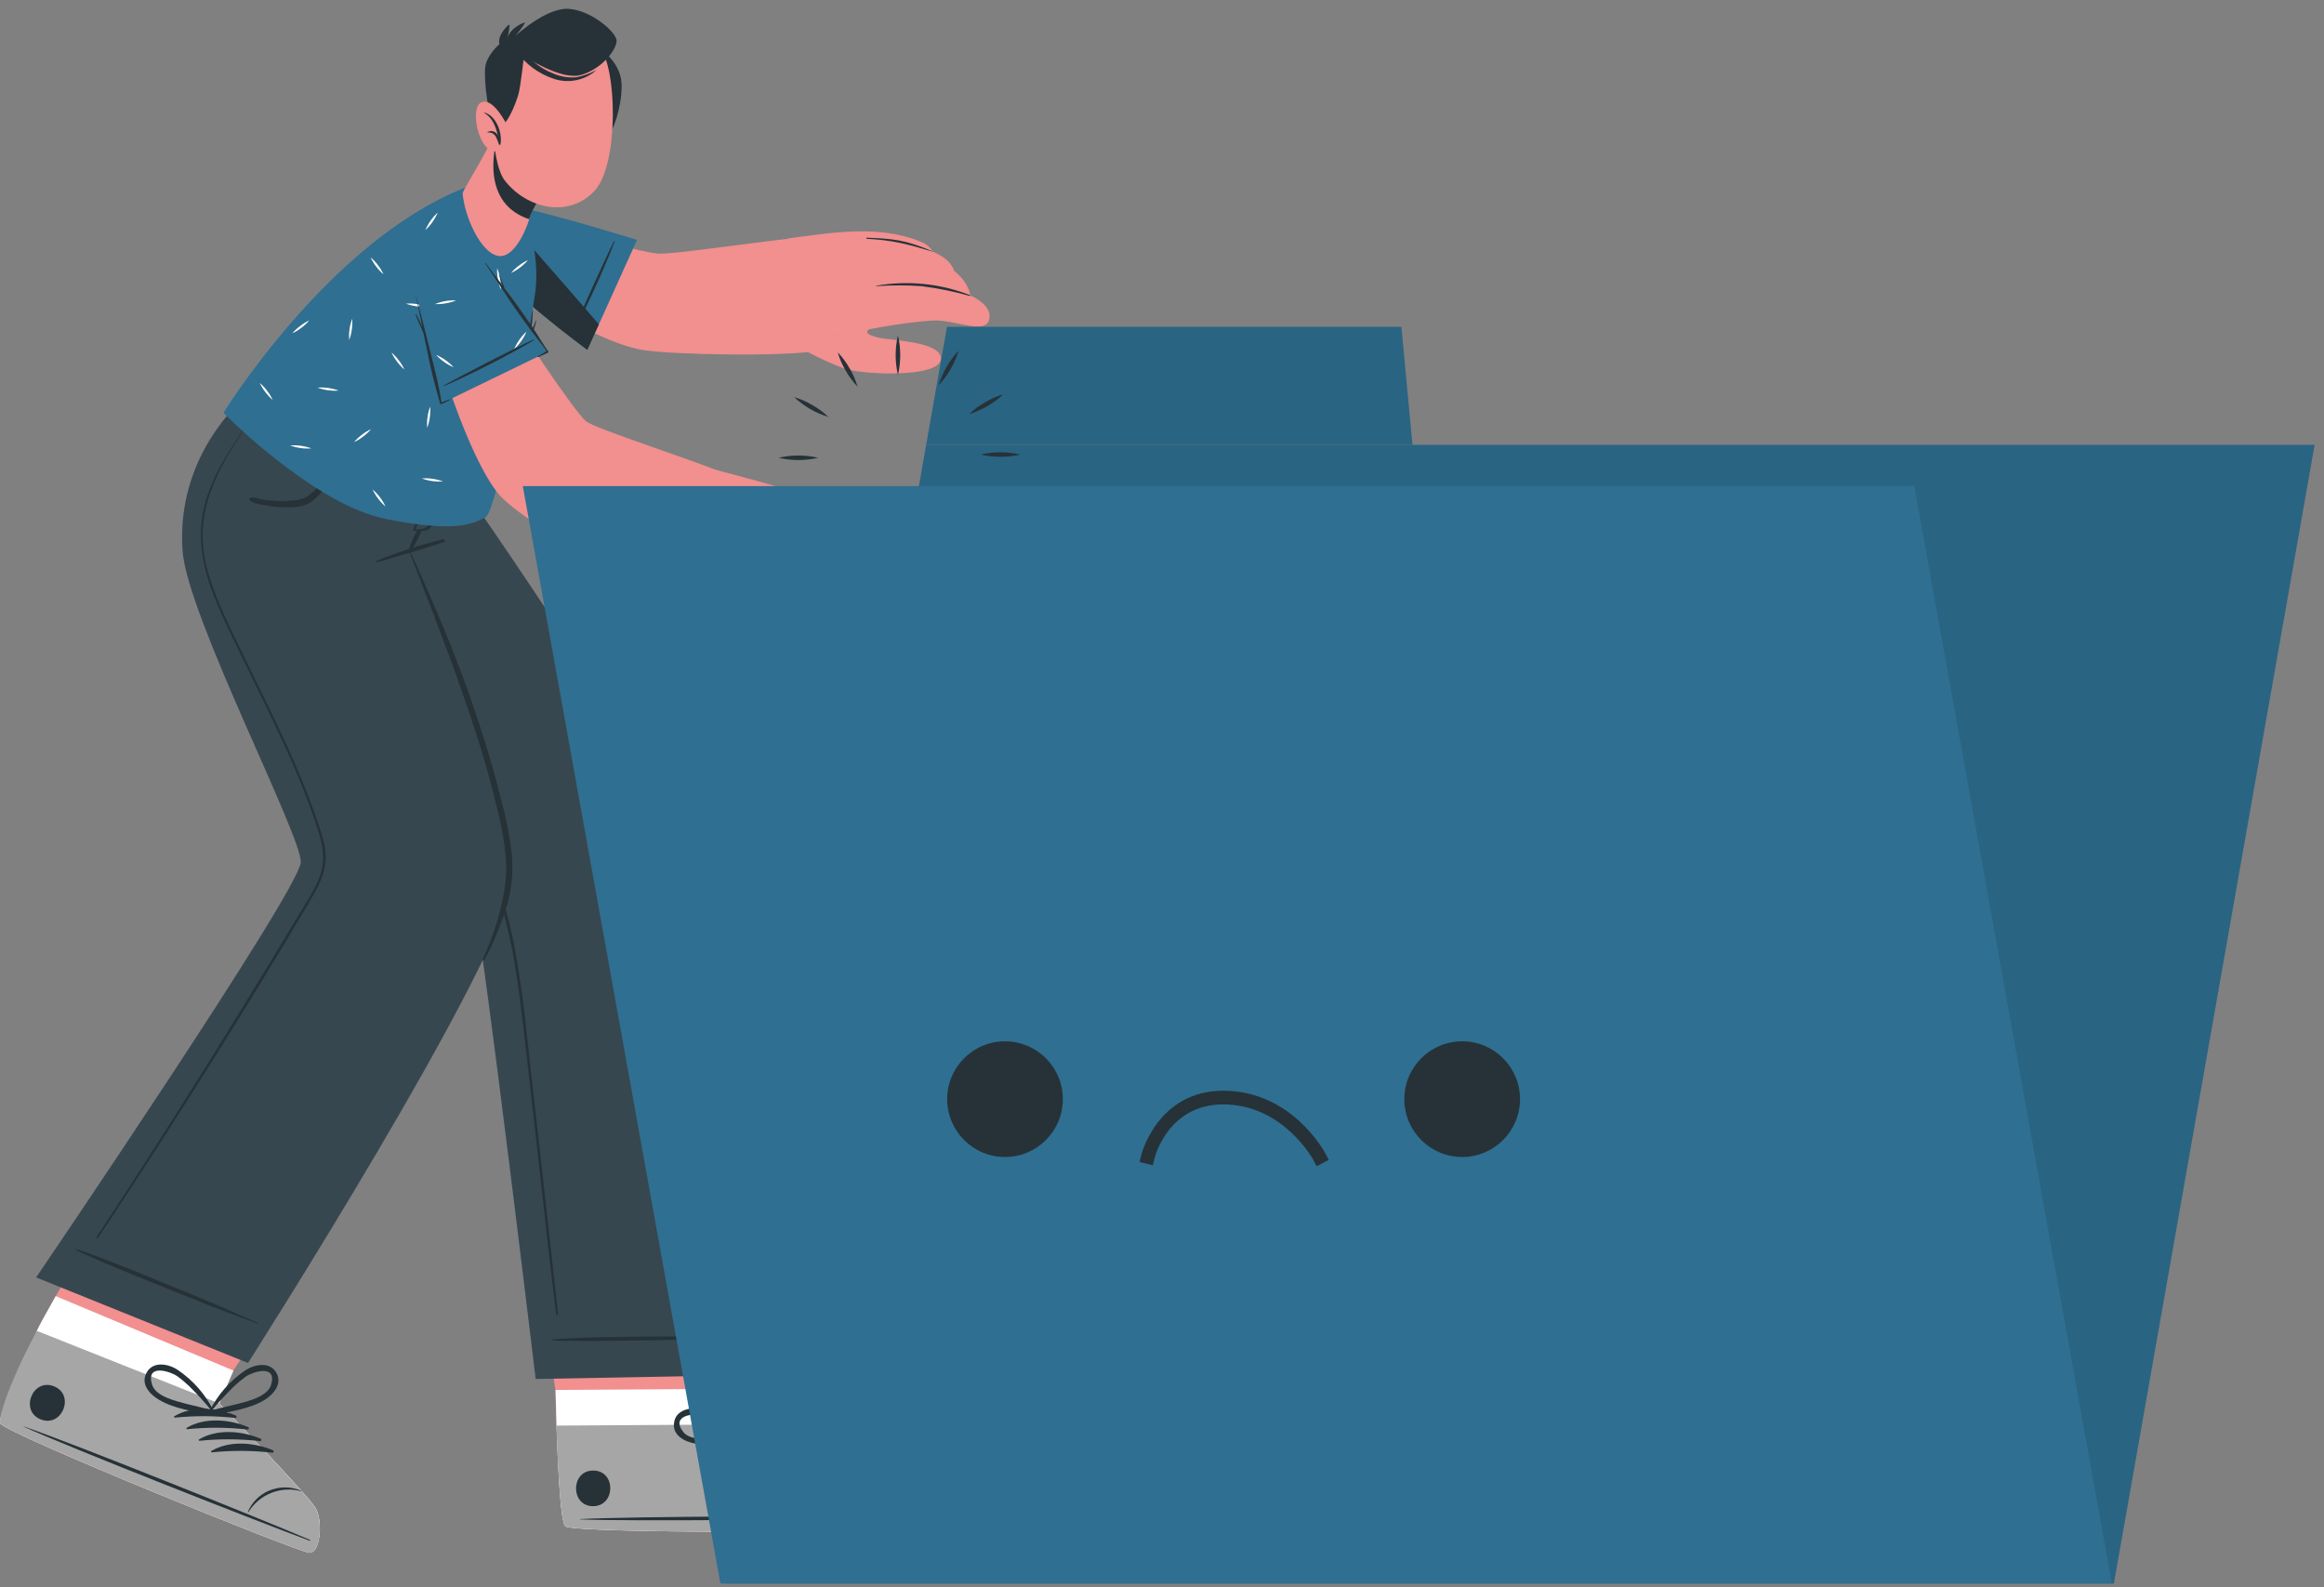 <svg width="205" height="140" viewBox="0 0 205 140" fill="none" xmlns="http://www.w3.org/2000/svg">
<rect x="0" y="0" width="205" height="140" fill="#808080" stroke="none"/>
<path d="M78.706 134.86C77.769 135.178 50.913 135.262 49.883 134.627C49.481 134.386 49.252 130.474 49.08 125.739C49.043 124.718 49.015 123.661 48.991 122.591L46.849 108.265L64.805 108.148L66.498 122.479L66.429 125.63C66.429 125.63 76.728 130.193 77.781 131.021C78.835 131.849 79.643 134.542 78.706 134.86Z" fill="#F28F8F"/>
<path d="M78.706 134.86C77.769 135.177 50.913 135.262 49.884 134.627C49.409 134.329 49.152 128.617 49.007 122.591L66.478 122.479L66.409 125.63C66.409 125.63 76.708 130.193 77.761 131.021C78.815 131.849 79.643 134.542 78.706 134.86Z" fill="white"/>
<path d="M78.706 134.86C77.769 135.177 50.913 135.261 49.883 134.626C49.481 134.385 49.252 130.474 49.08 125.738L66.393 125.63C66.393 125.63 76.692 130.192 77.745 131.021C78.798 131.849 79.642 134.542 78.706 134.86Z" fill="#A6A6A6"/>
<path d="M78.316 133.787C73.814 133.69 55.644 133.734 51.186 133.984C51.15 133.984 51.15 134.008 51.186 134.012C55.648 134.201 73.818 134.012 78.316 133.859C78.412 133.855 78.412 133.787 78.316 133.787Z" fill="#263238"/>
<path d="M76.029 130.06C75.528 130.049 75.031 130.142 74.568 130.333C74.105 130.524 73.686 130.809 73.339 131.169C72.707 131.814 72.35 132.679 72.343 133.581C72.343 133.61 72.391 133.61 72.395 133.581C72.544 132.692 72.977 131.875 73.629 131.252C74.281 130.629 75.117 130.233 76.013 130.124C76.021 130.126 76.03 130.125 76.038 130.121C76.045 130.116 76.051 130.109 76.053 130.1C76.055 130.092 76.054 130.083 76.049 130.075C76.045 130.068 76.037 130.062 76.029 130.06Z" fill="#263238"/>
<path d="M68.154 126.072C66.353 126.052 64.267 126.695 63.149 128.175C63.109 128.231 63.189 128.291 63.242 128.263C64.815 127.433 66.472 126.772 68.186 126.293C68.212 126.286 68.235 126.269 68.25 126.246C68.266 126.223 68.272 126.196 68.268 126.169C68.264 126.141 68.25 126.117 68.229 126.099C68.208 126.081 68.181 126.072 68.154 126.072Z" fill="#263238"/>
<path d="M69.553 126.607C67.748 126.607 65.662 127.234 64.548 128.709C64.504 128.77 64.584 128.83 64.641 128.802C66.212 127.968 67.868 127.307 69.581 126.828C69.607 126.821 69.63 126.804 69.645 126.782C69.66 126.759 69.666 126.732 69.663 126.705C69.659 126.678 69.646 126.654 69.626 126.636C69.606 126.617 69.58 126.607 69.553 126.607Z" fill="#263238"/>
<path d="M70.944 127.146C69.143 127.146 67.057 127.769 65.939 129.248C65.899 129.305 65.979 129.365 66.032 129.337C67.605 128.506 69.263 127.846 70.976 127.367C71.002 127.36 71.025 127.343 71.04 127.32C71.055 127.297 71.062 127.27 71.058 127.242C71.054 127.215 71.04 127.19 71.019 127.173C70.998 127.155 70.971 127.145 70.944 127.146Z" fill="#263238"/>
<path d="M72.338 127.685C70.534 127.664 68.447 128.308 67.334 129.787C67.29 129.843 67.374 129.904 67.426 129.875C68.999 129.044 70.657 128.384 72.371 127.906C72.397 127.898 72.42 127.882 72.435 127.859C72.45 127.836 72.456 127.808 72.452 127.781C72.448 127.754 72.435 127.729 72.414 127.711C72.393 127.693 72.366 127.684 72.338 127.685Z" fill="#263238"/>
<path d="M52.32 129.703C50.31 129.703 50.31 132.858 52.32 132.846C54.33 132.834 54.346 129.691 52.32 129.703Z" fill="#263238"/>
<path d="M70.087 121.257C69.175 120.501 68.025 121.257 67.466 122.033C66.536 123.404 65.982 124.995 65.859 126.648C65.859 126.684 65.887 126.7 65.915 126.7C65.922 126.734 65.937 126.766 65.959 126.793C65.981 126.819 66.009 126.841 66.041 126.854C66.073 126.868 66.108 126.874 66.142 126.872C66.177 126.869 66.211 126.859 66.24 126.84C67.519 125.952 68.998 125.156 69.967 123.898C70.518 123.166 70.968 121.96 70.087 121.257ZM67.893 125.092C67.273 125.546 66.634 125.968 66.031 126.447C66.353 125.546 66.63 124.638 67.04 123.769C67.23 123.353 67.447 122.95 67.692 122.563C68.094 121.964 69.846 120.453 70.031 122.411C70.136 123.484 68.628 124.553 67.893 125.092Z" fill="#263238"/>
<path d="M61.372 127.331C62.94 127.564 64.56 127.113 66.1 126.868C66.133 126.86 66.164 126.843 66.19 126.82C66.216 126.798 66.236 126.769 66.249 126.737C66.262 126.705 66.267 126.67 66.264 126.636C66.261 126.601 66.25 126.568 66.232 126.539C66.238 126.534 66.243 126.528 66.246 126.522C66.249 126.515 66.251 126.508 66.251 126.5C66.251 126.493 66.249 126.486 66.246 126.479C66.243 126.473 66.238 126.467 66.232 126.462C64.995 125.359 63.49 124.601 61.867 124.263C60.918 124.083 59.575 124.344 59.455 125.522C59.31 126.631 60.456 127.186 61.372 127.331ZM60.279 126.31C59.073 124.766 61.376 124.633 62.068 124.794C62.516 124.906 62.957 125.049 63.386 125.22C64.266 125.585 65.126 125.994 65.963 126.446C65.199 126.523 64.448 126.659 63.688 126.764C62.779 126.884 60.954 127.158 60.279 126.31Z" fill="#263238"/>
<path d="M20.446 42.045C20.446 42.045 41.297 77.517 41.856 80.009C42.712 83.836 47.251 121.627 47.251 121.627L68.958 121.225C68.958 121.225 65.219 87.904 61.678 76.926C59.129 69.019 40.726 42.793 40.726 42.793L20.446 42.045Z" fill="#37474F"/>
<path d="M66.984 117.912C63.869 117.888 52.826 117.763 48.678 118.149C48.645 118.149 48.65 118.205 48.678 118.209C50.105 118.414 63.865 118.097 66.98 117.996C66.987 117.999 66.994 117.999 67.001 117.999C67.007 117.998 67.014 117.995 67.02 117.991C67.025 117.988 67.03 117.982 67.034 117.976C67.037 117.97 67.039 117.964 67.039 117.957C67.04 117.95 67.038 117.943 67.035 117.937C67.033 117.93 67.028 117.925 67.023 117.92C67.018 117.916 67.011 117.913 67.005 117.911C66.998 117.91 66.991 117.91 66.984 117.912Z" fill="#263238"/>
<path d="M24.004 45.302C25.37 47.444 26.817 49.542 28.208 51.669C29.599 53.796 30.998 55.922 32.377 58.045C35.127 62.332 37.806 66.648 40.417 70.993C41.691 73.006 42.78 75.131 43.673 77.34C44.487 79.55 45.1 81.829 45.502 84.15C45.928 86.477 46.209 88.829 46.471 91.18C46.739 93.681 47.019 96.182 47.311 98.686C47.882 103.807 48.454 108.928 49.027 114.049C49.096 114.676 49.164 115.304 49.228 115.935C49.228 116.027 49.072 116.043 49.059 115.935C48.42 110.85 47.89 105.744 47.311 100.659C47.021 98.121 46.733 95.585 46.447 93.05C46.177 90.69 45.92 88.326 45.554 85.983C45.218 83.669 44.708 81.385 44.026 79.149C43.276 76.834 42.27 74.609 41.028 72.516C38.515 68.179 35.854 63.918 33.193 59.653C30.532 55.387 27.798 51.086 24.992 46.873C24.647 46.355 24.297 45.836 23.935 45.326C23.907 45.298 23.979 45.261 24.004 45.302Z" fill="#263238"/>
<path d="M27.28 136.95C26.291 136.89 0.749 126.542 0.041 125.562C0.01 125.504 -0.004 125.438 0.001 125.373C0.001 124.492 1.774 121.421 3.253 117.385C3.346 117.128 4.005 115.93 4.917 114.318C7.454 109.9 11.876 102.291 11.876 102.291L28.57 108.923L20.579 120.882L19.337 123.777C19.337 123.777 27.171 131.877 27.831 133.022C28.49 134.168 28.265 137.006 27.28 136.95Z" fill="#F28F8F"/>
<path d="M27.28 136.95C26.291 136.89 0.749 126.543 0.041 125.562C0.01 125.504 -0.004 125.439 0.001 125.373C0.001 124.493 1.774 121.421 3.253 117.386C3.346 117.128 4.005 115.93 4.917 114.318L20.595 120.883L19.353 123.777C19.353 123.777 27.188 131.877 27.847 133.023C28.506 134.168 28.265 137.007 27.28 136.95Z" fill="white"/>
<path d="M27.28 136.95C26.291 136.89 0.749 126.543 0.041 125.562C-0.232 125.188 0.91 121.703 3.257 117.385L19.337 123.781C19.337 123.781 27.171 131.873 27.835 133.027C28.498 134.18 28.265 137.006 27.28 136.95Z" fill="#A6A6A6"/>
<path d="M27.32 135.809C23.183 134.032 6.324 127.255 2.099 125.815C2.063 125.815 2.055 125.815 2.099 125.84C6.163 127.689 23.075 134.33 27.304 135.889C27.384 135.909 27.408 135.845 27.32 135.809Z" fill="#263238"/>
<path d="M26.596 131.495C26.138 131.294 25.642 131.189 25.141 131.189C24.64 131.189 24.145 131.294 23.686 131.495C22.861 131.856 22.208 132.521 21.861 133.352C21.861 133.376 21.897 133.396 21.909 133.372C22.383 132.602 23.094 132.005 23.936 131.672C24.777 131.34 25.704 131.289 26.576 131.527C26.583 131.525 26.589 131.521 26.593 131.515C26.596 131.509 26.598 131.502 26.596 131.495Z" fill="#263238"/>
<path d="M20.796 124.847C19.136 124.151 16.957 123.966 15.369 124.919C15.309 124.955 15.369 125.04 15.421 125.036C17.191 124.856 18.975 124.866 20.744 125.064C20.771 125.067 20.798 125.06 20.82 125.044C20.843 125.028 20.859 125.005 20.865 124.978C20.872 124.952 20.868 124.924 20.855 124.899C20.843 124.875 20.821 124.857 20.796 124.847Z" fill="#263238"/>
<path d="M21.885 125.867C20.225 125.172 18.046 124.987 16.458 125.94C16.398 125.976 16.458 126.06 16.511 126.056C18.28 125.875 20.065 125.884 21.833 126.084C21.86 126.087 21.887 126.08 21.91 126.064C21.932 126.049 21.948 126.025 21.954 125.999C21.961 125.972 21.957 125.944 21.945 125.92C21.932 125.896 21.911 125.877 21.885 125.867Z" fill="#263238"/>
<path d="M22.979 126.889C21.314 126.193 19.136 126.008 17.552 126.961C17.488 126.997 17.552 127.082 17.6 127.078C19.37 126.896 21.154 126.906 22.922 127.106C22.95 127.11 22.979 127.105 23.002 127.089C23.026 127.074 23.043 127.05 23.05 127.023C23.057 126.996 23.054 126.967 23.04 126.942C23.027 126.917 23.005 126.898 22.979 126.889Z" fill="#263238"/>
<path d="M24.068 127.91C22.404 127.214 20.229 127.029 18.641 127.978C18.577 128.018 18.641 128.103 18.689 128.099C20.459 127.917 22.244 127.927 24.012 128.127C24.04 128.132 24.068 128.126 24.092 128.11C24.115 128.095 24.132 128.071 24.139 128.044C24.146 128.017 24.143 127.988 24.13 127.963C24.117 127.938 24.095 127.919 24.068 127.91Z" fill="#263238"/>
<path d="M4.753 122.27C2.875 121.522 1.709 124.445 3.595 125.192C5.48 125.94 6.65 123.017 4.753 122.27Z" fill="#263238"/>
<path d="M24.393 121.108C23.827 120.067 22.488 120.324 21.672 120.842C20.297 121.763 19.188 123.029 18.456 124.513C18.453 124.519 18.451 124.526 18.451 124.533C18.451 124.541 18.453 124.548 18.456 124.554C18.459 124.561 18.463 124.567 18.469 124.571C18.474 124.576 18.481 124.579 18.488 124.581C18.488 124.714 18.577 124.87 18.733 124.838C20.257 124.488 21.925 124.308 23.292 123.504C24.076 123.037 24.928 122.093 24.393 121.108ZM20.916 123.837C20.172 124.026 19.425 124.179 18.689 124.396C19.298 123.663 19.943 122.961 20.623 122.294C20.957 121.975 21.313 121.679 21.688 121.409C22.271 121.007 24.474 120.264 23.911 122.149C23.602 123.19 21.805 123.612 20.916 123.837Z" fill="#263238"/>
<path d="M14.034 123.467C15.401 124.271 17.07 124.46 18.589 124.814C18.746 124.85 18.85 124.693 18.838 124.556C18.846 124.556 18.853 124.553 18.859 124.548C18.865 124.544 18.87 124.538 18.873 124.531C18.877 124.524 18.878 124.517 18.878 124.509C18.877 124.502 18.875 124.494 18.87 124.488C18.139 123.001 17.03 121.733 15.655 120.81C14.851 120.287 13.504 120.026 12.933 121.063C12.362 122.1 13.235 122.997 14.034 123.467ZM13.407 122.108C12.849 120.223 15.047 120.971 15.63 121.377C16.005 121.647 16.359 121.944 16.692 122.265C17.37 122.934 18.014 123.637 18.621 124.371C17.886 124.154 17.138 123.998 16.394 123.809C15.494 123.567 13.713 123.165 13.407 122.108Z" fill="#263238"/>
<path d="M21.877 120.216L3.189 112.67C3.189 112.67 26.359 78.602 26.528 76.066C26.681 73.823 16.502 54.278 16.104 48.582C15.67 42.431 18.629 37.676 21.885 34.721L41.16 42.918C41.16 42.918 39.126 46.17 35.934 47.983C35.934 47.983 45.819 70.574 45.257 77.521C44.694 84.467 21.877 120.216 21.877 120.216Z" fill="#37474F"/>
<path d="M22.705 116.662C20.004 115.5 20.796 115.794 18.078 114.652C16.752 114.097 8.029 110.468 6.686 110.166C6.658 110.166 6.638 110.206 6.666 110.222C7.828 110.934 16.623 114.411 17.962 114.942C20.699 116.019 19.923 115.681 22.673 116.726C22.677 116.732 22.683 116.736 22.689 116.739C22.695 116.742 22.702 116.743 22.709 116.742C22.716 116.742 22.722 116.739 22.728 116.736C22.733 116.732 22.738 116.726 22.741 116.72C22.744 116.714 22.746 116.707 22.745 116.701C22.745 116.694 22.743 116.687 22.739 116.681C22.736 116.675 22.731 116.671 22.725 116.667C22.719 116.664 22.712 116.662 22.705 116.662Z" fill="#263238"/>
<path d="M39.094 47.568C37.087 48.036 35.124 48.673 33.225 49.473C33.218 49.476 33.21 49.48 33.204 49.485C33.198 49.491 33.193 49.497 33.19 49.505C33.186 49.512 33.184 49.52 33.184 49.528C33.183 49.536 33.184 49.544 33.187 49.552C33.19 49.559 33.194 49.566 33.199 49.572C33.205 49.578 33.211 49.583 33.218 49.587C33.225 49.59 33.233 49.593 33.242 49.593C33.25 49.593 33.258 49.592 33.265 49.59C35.235 49.015 37.237 48.476 39.175 47.797C39.323 47.745 39.247 47.536 39.094 47.568Z" fill="#263238"/>
<path d="M36.799 46.788C36.611 47.121 36.446 47.466 36.304 47.821C36.166 48.09 36.08 48.384 36.051 48.685C36.051 48.746 36.131 48.758 36.168 48.721C36.369 48.48 36.532 48.209 36.65 47.918C36.815 47.6 36.984 47.286 37.14 46.961C37.249 46.724 36.923 46.571 36.799 46.788Z" fill="#263238"/>
<path d="M37.04 44.964C37.161 44.666 37.277 44.373 37.402 44.075C37.526 43.778 37.683 43.472 37.804 43.159C37.804 43.111 37.9 43.159 37.88 43.195C37.76 43.493 37.683 43.806 37.591 44.112C37.498 44.417 37.394 44.723 37.293 45.028C37.104 45.595 36.891 46.158 36.63 46.709C36.946 46.724 37.262 46.669 37.555 46.548C37.853 46.357 38.083 46.075 38.21 45.744C38.379 45.414 38.535 45.076 38.708 44.747C38.921 44.39 39.1 44.015 39.243 43.625C39.243 43.577 39.339 43.625 39.319 43.661C39.057 44.485 38.714 45.281 38.294 46.037C38.113 46.331 37.973 46.64 37.643 46.753C37.286 46.852 36.913 46.879 36.546 46.829C36.497 46.829 36.441 46.829 36.457 46.757C36.622 46.15 36.816 45.551 37.04 44.964Z" fill="#263238"/>
<path d="M36.22 48.718C36.907 50.17 37.51 51.617 38.15 53.064C38.789 54.511 39.355 55.91 39.93 57.349C41.08 60.251 42.109 63.21 43.014 66.193C43.46 67.672 43.874 69.163 44.244 70.667C44.651 72.165 44.949 73.692 45.136 75.234C45.297 76.773 45.161 78.329 44.734 79.816C44.291 81.287 43.722 82.716 43.034 84.089C42.611 84.957 42.471 84.841 42.672 84.403C43.247 83.157 44.754 79.382 44.646 76.21C44.558 74.692 44.323 73.186 43.946 71.712C43.595 70.193 43.2 68.685 42.76 67.19C41.904 64.239 40.887 61.349 39.842 58.463C39.255 56.855 38.636 55.247 38.033 53.639C37.43 52.031 36.827 50.551 36.152 48.775C36.132 48.702 36.2 48.674 36.22 48.718Z" fill="#263238"/>
<path d="M22.034 43.923C22.368 43.798 22.838 44.003 23.176 44.059C23.613 44.133 24.055 44.178 24.498 44.192C24.937 44.207 25.376 44.193 25.813 44.148C26.252 44.136 26.683 44.022 27.071 43.814C27.707 43.351 28.252 42.775 28.679 42.114C29.188 41.438 29.608 40.701 29.929 39.919C29.929 39.871 30.013 39.919 29.997 39.951C29.857 40.397 29.752 40.847 29.595 41.286C29.422 41.697 29.215 42.094 28.976 42.471C28.589 43.231 28.017 43.881 27.312 44.361C26.536 44.803 25.539 44.763 24.675 44.727C24.174 44.697 23.675 44.632 23.184 44.53C22.83 44.453 22.235 44.397 22.01 44.087C21.999 44.076 21.991 44.062 21.987 44.046C21.982 44.031 21.981 44.015 21.983 43.999C21.986 43.984 21.991 43.969 22 43.955C22.009 43.942 22.02 43.931 22.034 43.923Z" fill="#263238"/>
<path d="M8.523 109.096C11.594 104.444 14.609 99.754 17.568 95.027C20.526 90.299 23.445 85.536 26.323 80.736C27.011 79.59 27.802 78.449 28.245 77.178C28.727 75.8 28.454 74.461 28.02 73.11C27.2 70.646 26.241 68.231 25.149 65.875C24.072 63.499 22.91 61.163 21.769 58.82C20.627 56.476 19.433 54.161 18.553 51.717C17.749 49.381 17.423 46.961 18.05 44.541C18.677 42.121 20.028 39.983 21.439 37.969C21.809 37.438 22.191 36.911 22.565 36.361C22.593 36.321 22.653 36.361 22.625 36.409C21.069 38.507 19.554 40.73 18.641 43.194C18.175 44.409 17.914 45.693 17.869 46.993C17.862 48.313 18.067 49.626 18.476 50.88C19.232 53.325 20.426 55.636 21.54 57.935C22.653 60.235 23.843 62.614 24.94 64.982C26.073 67.365 27.079 69.806 27.955 72.294C28.329 73.4 28.759 74.558 28.727 75.743C28.699 77.042 28.08 78.212 27.437 79.305C24.623 84.069 21.741 88.776 18.806 93.455C15.871 98.134 12.853 102.813 9.798 107.444L8.64 109.193C8.579 109.265 8.475 109.181 8.523 109.096Z" fill="#263238"/>
<path d="M42.23 21.25C43.97 25.069 52.762 30.331 56.878 30.898C59.837 31.3 68.833 31.445 71.916 30.974C75.534 30.42 72.769 20.672 70.634 20.925C64.765 21.608 59.781 22.372 58.213 22.372C56.299 22.372 45.948 19.052 44.702 18.581C41.647 17.444 41.245 19.084 42.23 21.25Z" fill="#F28F8F"/>
<path d="M42.286 22.268C44.489 25.528 51.809 30.858 51.809 30.858L52.826 28.607L56.191 21.162C56.191 21.162 49.465 19.052 45.039 18.087C44.519 17.968 43.989 17.893 43.456 17.862C40.63 17.709 40.385 19.454 42.286 22.268Z" fill="#2F6F91"/>
<path d="M42.286 22.267C44.489 25.527 51.809 30.858 51.809 30.858L52.826 28.607C50.096 25.435 45.88 20.631 43.456 17.87C40.63 17.709 40.385 19.453 42.286 22.267Z" fill="#263238"/>
<path d="M50.491 29.346C51.05 27.975 53.534 22.456 54.153 21.306C54.193 21.226 54.257 21.234 54.221 21.306C53.144 24.051 51.917 26.735 50.547 29.346C50.531 29.394 50.467 29.378 50.491 29.346Z" fill="#263238"/>
<path d="M69.557 21.026C73.126 20.559 77.544 19.759 81.287 21.347C81.707 21.512 82.06 21.814 82.288 22.203C83.976 22.887 84.161 23.888 84.161 23.888C85.54 25.005 85.588 26.059 85.588 26.059C85.588 26.059 87.566 26.863 87.264 28.157C86.935 29.588 84.225 28.157 82.256 28.273C77.733 28.555 71.402 30.215 70.096 30.424L69.557 21.026Z" fill="#F28F8F"/>
<path d="M77.311 25.238C78.633 25.148 79.96 25.148 81.283 25.238C82.723 25.419 84.147 25.708 85.544 26.102C85.553 26.106 85.563 26.105 85.571 26.101C85.58 26.097 85.587 26.089 85.59 26.08C85.593 26.071 85.593 26.061 85.588 26.053C85.584 26.044 85.577 26.037 85.568 26.034C82.944 25.005 80.088 24.715 77.311 25.198C77.247 25.19 77.247 25.242 77.311 25.238Z" fill="#263238"/>
<path d="M76.471 21.062C78.678 21.174 80.057 21.528 82.276 22.195V22.171C79.832 21.15 78.831 21.054 76.459 20.965C76.383 20.997 76.387 21.062 76.471 21.062Z" fill="#263238"/>
<path d="M76.829 28.956C76.254 29.226 76.395 29.527 77.492 29.781C78.59 30.034 83.152 30.11 82.991 31.702C82.83 33.294 76.395 33.093 74.598 32.53C72.801 31.967 70.096 30.424 70.096 30.424C71.37 30.211 74.361 29.403 76.829 28.956Z" fill="#F28F8F"/>
<path d="M47.009 27.337C46.981 28.024 46.917 28.724 46.82 29.419C46.82 29.391 46.82 29.367 46.849 29.343C46.981 28.981 47.114 28.611 47.275 28.261C47.275 28.261 47.315 28.261 47.311 28.261C47.234 28.645 47.118 29.019 46.965 29.379C46.893 29.552 46.824 29.721 46.748 29.89C46.7 30.199 46.644 30.505 46.583 30.81C46.463 31.385 45.92 33.829 45.779 34.243C45.755 34.327 45.651 34.307 45.659 34.211C45.687 33.761 46.141 31.216 46.233 30.637C46.413 29.52 46.653 28.412 46.953 27.321C46.973 27.301 47.013 27.317 47.009 27.337Z" fill="#263238"/>
<path d="M42.829 45.615C41.755 46.166 40.373 47.022 34.142 45.796C33.74 45.715 33.362 45.619 32.968 45.502C27.127 43.75 20.104 36.88 19.722 36.393C19.722 36.393 29.004 21.347 40.875 16.616C42.342 16.033 44.77 17.158 46.101 18.561C46.579 19.064 47.62 22.758 47.222 25.749C46.824 28.74 43.898 45.064 42.829 45.615Z" fill="#2F6F91"/>
<path d="M41.992 25.611C42.037 26.247 41.948 26.885 41.731 27.485C41.68 26.849 41.769 26.209 41.992 25.611Z" fill="white"/>
<path d="M37.945 35.859C37.97 36.175 37.959 36.494 37.912 36.808C37.874 37.124 37.797 37.434 37.683 37.732C37.656 37.414 37.666 37.095 37.715 36.779C37.757 36.465 37.833 36.156 37.945 35.859Z" fill="white"/>
<path d="M31.066 28.112C31.112 28.749 31.023 29.389 30.805 29.989C30.755 29.352 30.844 28.711 31.066 28.112Z" fill="white"/>
<path d="M44.642 35.336C44.667 35.654 44.657 35.973 44.609 36.289C44.571 36.605 44.494 36.915 44.38 37.213C44.353 36.895 44.363 36.576 44.413 36.261C44.453 35.944 44.53 35.634 44.642 35.336Z" fill="white"/>
<path d="M35.81 26.785C36.126 26.759 36.445 26.768 36.759 26.814C37.075 26.854 37.386 26.932 37.683 27.047C37.047 27.092 36.409 27.003 35.81 26.785Z" fill="white"/>
<path d="M28.003 34.187C28.639 34.142 29.277 34.231 29.877 34.448C29.241 34.499 28.601 34.41 28.003 34.187Z" fill="white"/>
<path d="M37.201 42.198C37.837 42.153 38.475 42.242 39.074 42.459C38.438 42.51 37.799 42.42 37.201 42.198Z" fill="white"/>
<path d="M25.596 39.287C26.231 39.242 26.87 39.331 27.469 39.548C26.833 39.598 26.194 39.509 25.596 39.287Z" fill="white"/>
<path d="M41.932 18.408C42.568 18.363 43.206 18.452 43.806 18.669C43.17 18.714 42.532 18.625 41.932 18.408Z" fill="white"/>
<path d="M39.661 20.973C39.458 21.217 39.226 21.436 38.97 21.624C38.721 21.817 38.451 21.982 38.166 22.115C38.368 21.872 38.597 21.654 38.849 21.464C39.101 21.27 39.373 21.106 39.661 20.973Z" fill="white"/>
<path d="M27.284 28.261C27.078 28.503 26.845 28.721 26.588 28.908C26.342 29.105 26.072 29.269 25.784 29.399C25.991 29.158 26.224 28.941 26.48 28.752C26.727 28.556 26.997 28.392 27.284 28.261Z" fill="white"/>
<path d="M42.74 31.549C42.535 31.792 42.301 32.011 42.045 32.2C41.798 32.395 41.528 32.56 41.241 32.691C41.447 32.447 41.68 32.228 41.936 32.039C42.185 31.846 42.455 31.681 42.74 31.549Z" fill="white"/>
<path d="M32.731 37.852C32.525 38.096 32.292 38.315 32.035 38.504C31.788 38.699 31.518 38.863 31.231 38.994C31.437 38.751 31.67 38.532 31.927 38.343C32.175 38.15 32.445 37.985 32.731 37.852Z" fill="white"/>
<path d="M46.575 22.939C46.37 23.182 46.136 23.401 45.88 23.59C45.631 23.782 45.361 23.947 45.076 24.08C45.281 23.837 45.515 23.618 45.771 23.429C46.019 23.234 46.289 23.069 46.575 22.939Z" fill="white"/>
<path d="M46.366 30.243C46.123 30.037 45.904 29.804 45.715 29.548C45.519 29.301 45.355 29.031 45.225 28.744C45.469 28.947 45.688 29.179 45.876 29.435C46.068 29.686 46.232 29.957 46.366 30.243Z" fill="white"/>
<path d="M24.056 35.276C23.812 35.07 23.594 34.837 23.404 34.58C23.211 34.332 23.047 34.062 22.914 33.776C23.157 33.982 23.376 34.215 23.565 34.472C23.76 34.719 23.925 34.989 24.056 35.276Z" fill="white"/>
<path d="M43.653 41.261C43.408 41.058 43.19 40.826 43.002 40.57C42.809 40.321 42.644 40.051 42.511 39.766C42.755 39.972 42.973 40.205 43.162 40.462C43.356 40.708 43.521 40.977 43.653 41.261Z" fill="white"/>
<path d="M33.832 24.197C33.589 23.993 33.37 23.761 33.181 23.506C32.989 23.256 32.825 22.986 32.691 22.702C32.935 22.905 33.154 23.137 33.342 23.393C33.534 23.643 33.698 23.912 33.832 24.197Z" fill="white"/>
<path d="M34.005 44.67C33.762 44.465 33.543 44.231 33.354 43.975C33.161 43.726 32.996 43.456 32.863 43.171C33.108 43.374 33.326 43.606 33.515 43.862C33.708 44.112 33.873 44.383 34.005 44.67Z" fill="white"/>
<path d="M35.673 32.594C35.432 32.387 35.215 32.154 35.026 31.899C34.83 31.652 34.665 31.382 34.536 31.095C34.778 31.3 34.995 31.534 35.183 31.79C35.378 32.037 35.543 32.307 35.673 32.594Z" fill="white"/>
<path d="M43.926 22.569C42.411 22.287 40.988 19.156 40.807 17.049C40.807 16.904 41.514 15.759 42.322 14.324C42.813 13.451 43.331 12.467 43.745 11.534C43.83 11.345 44.324 11.984 44.324 11.984L45.401 12.788L48.959 15.518C48.112 16.534 47.392 17.651 46.816 18.842C46.76 18.971 46.717 19.106 46.688 19.244C46.686 19.267 46.686 19.29 46.688 19.312C46.467 20.108 45.385 22.838 43.926 22.569Z" fill="#F28F8F"/>
<path d="M46.688 19.264C46.686 19.287 46.686 19.309 46.688 19.332C46.477 19.27 46.271 19.191 46.073 19.095C42.177 17.27 43.894 12.052 43.894 12.052L45.421 12.808L48.979 15.537C48.132 16.554 47.412 17.671 46.836 18.862C46.773 18.99 46.723 19.125 46.688 19.264Z" fill="#263238"/>
<path d="M53.047 4.411C53.047 4.411 54.828 5.541 54.836 7.551C54.844 9.561 54.032 11.526 53.863 11.599C53.694 11.671 53.047 4.411 53.047 4.411Z" fill="#263238"/>
<path d="M44.211 5.456C43.142 7.567 43.198 14.22 44.533 15.932C46.471 18.416 50.201 19.273 52.456 16.817C54.639 14.437 54.414 5.77 52.858 4.154C50.595 1.766 45.795 2.333 44.211 5.456Z" fill="#F28F8F"/>
<path d="M43.906 11.145C44.642 11.37 45.486 9.159 45.727 8.331C45.936 7.583 46.177 5.207 46.214 5.042C46.25 4.878 49.429 7.145 51.27 6.606C53.112 6.067 54.362 4.399 54.39 3.623C54.418 2.848 52.115 0.878 50.125 0.777C48.135 0.677 45.438 3.189 45.438 3.189C45.764 2.82 46.059 2.424 46.322 2.007C46.29 1.919 45.004 2.434 44.766 3.35C44.766 3.35 45.024 2.196 44.927 2.176C44.831 2.156 43.83 3.141 44.055 3.889C44.055 3.889 42.897 4.89 42.793 5.987C42.688 7.085 43.042 10.879 43.906 11.145Z" fill="#263238"/>
<path d="M52.589 6.188C52.041 6.485 51.452 6.696 50.84 6.815C50.154 6.876 49.463 6.766 48.83 6.493C48.193 6.247 47.6 5.897 47.078 5.456C46.615 5.078 46.201 4.616 45.707 4.278C45.582 4.19 45.442 4.371 45.518 4.483C46.343 5.649 47.521 6.517 48.879 6.96C49.509 7.165 50.182 7.204 50.831 7.071C51.481 6.939 52.085 6.64 52.585 6.204C52.585 6.204 52.597 6.188 52.589 6.188Z" fill="#263238"/>
<path d="M44.674 10.947C44.674 10.947 43.532 8.632 42.503 9.006C41.474 9.38 42.101 12.583 43.158 13.17C43.288 13.254 43.433 13.311 43.585 13.337C43.737 13.364 43.893 13.359 44.043 13.324C44.193 13.288 44.334 13.223 44.459 13.132C44.583 13.041 44.688 12.925 44.766 12.792L44.674 10.947Z" fill="#F28F8F"/>
<path d="M42.708 9.918C42.708 9.918 42.684 9.918 42.708 9.951C43.44 10.385 43.737 11.157 43.914 11.961C43.881 11.875 43.829 11.799 43.764 11.735C43.697 11.672 43.619 11.624 43.532 11.594C43.446 11.564 43.354 11.553 43.263 11.563C43.172 11.572 43.084 11.601 43.006 11.647C42.981 11.647 43.006 11.691 43.006 11.691C43.149 11.669 43.297 11.692 43.427 11.756C43.557 11.821 43.664 11.925 43.733 12.053C43.848 12.268 43.94 12.494 44.007 12.728C44.031 12.805 44.163 12.785 44.151 12.7C44.324 11.699 43.761 10.184 42.708 9.918Z" fill="#263238"/>
<path d="M37.136 21.286C36.333 25.841 41.269 41.185 44.433 44.051C49.14 48.312 57.843 51.114 60.998 52.026C62.373 52.428 66.176 42.752 64.785 42.113C61.806 40.759 52.553 37.864 51.672 37.141C50.792 36.417 45.486 28.751 43.122 24.337C39.959 18.396 37.535 18.983 37.136 21.286Z" fill="#F28F8F"/>
<path d="M62.442 41.261C62.442 41.261 66.55 42.31 69.199 43.118C70.678 43.573 73.147 44.574 74.083 45.402C75.482 46.644 80.539 52.722 79.092 53.98C77.781 55.122 74.099 49.345 74.099 49.345C74.099 49.345 78.328 54.844 76.511 55.926C74.694 57.007 71.37 49.928 71.37 49.928C71.37 49.928 75.587 55.676 73.525 56.492C71.965 57.108 68.62 50.865 68.62 50.865C68.62 50.865 72.214 55.829 70.63 56.533C68.886 57.313 65.441 51.741 65.441 51.741C61.131 52.855 58.607 51.62 56.947 50.535C56.557 50.27 62.442 41.261 62.442 41.261Z" fill="#F28F8F"/>
<path d="M72.757 47.347C73.279 47.975 73.81 48.61 74.272 49.281C74.734 49.952 75.172 50.644 75.57 51.355C76.11 52.276 76.541 53.255 76.857 54.274C76.165 52.505 74.545 50.073 74.083 49.402C73.621 48.73 73.191 48.035 72.732 47.364C72.72 47.347 72.745 47.331 72.757 47.347Z" fill="#263238"/>
<path d="M70.3 48.975C71.193 49.682 73.062 52.311 73.782 54.076C73.814 54.148 73.782 54.144 73.729 54.076C73.167 53.204 70.883 49.827 70.28 48.987C70.268 48.975 70.288 48.963 70.3 48.975Z" fill="#263238"/>
<path d="M67.941 50.004C69.05 51.167 69.926 52.532 70.522 54.024C70.55 54.096 70.493 54.084 70.449 54.024C69.617 52.669 68.974 51.612 67.897 50.04C67.881 50.004 67.917 49.968 67.941 50.004Z" fill="#263238"/>
<path d="M41.623 21.62C37.953 16.431 35.758 18.352 36.493 23.988C37.185 29.258 39.03 35.537 39.03 35.537L48.276 31.051C48.276 31.051 43.958 24.945 41.623 21.62Z" fill="#2F6F91"/>
<path d="M43.854 23.663C43.975 23.956 44.063 24.262 44.115 24.575C44.171 24.889 44.192 25.209 44.175 25.528C44.055 25.233 43.968 24.926 43.918 24.611C43.858 24.299 43.837 23.98 43.854 23.663Z" fill="white"/>
<path d="M38.375 26.818C38.965 26.578 39.599 26.468 40.236 26.496C39.943 26.617 39.636 26.703 39.323 26.753C39.011 26.813 38.692 26.834 38.375 26.818Z" fill="white"/>
<path d="M38.612 18.746C38.363 19.333 37.992 19.861 37.523 20.293C37.771 19.706 38.143 19.178 38.612 18.746Z" fill="white"/>
<path d="M46.446 29.241C46.324 29.535 46.169 29.814 45.984 30.073C45.804 30.336 45.593 30.576 45.357 30.789C45.606 30.201 45.977 29.674 46.446 29.241Z" fill="white"/>
<path d="M40.015 32.39C39.72 32.269 39.441 32.114 39.183 31.927C38.92 31.747 38.68 31.537 38.467 31.3C39.054 31.549 39.582 31.921 40.015 32.39Z" fill="white"/>
<path d="M42.829 23.184C43.323 23.863 43.834 24.527 44.34 25.194C44.212 24.856 44.099 24.515 44.002 24.169H44.027C44.127 24.434 44.244 24.696 44.34 24.973L44.485 25.375C44.497 25.402 44.508 25.43 44.517 25.459C44.919 25.978 45.321 26.497 45.691 27.027C46.145 27.662 46.583 28.305 47.025 28.949C47.468 29.592 47.914 30.392 48.392 31.039C48.436 31.095 47.588 31.441 47.496 31.485C47.403 31.529 47.355 31.453 47.444 31.425C47.532 31.397 48.207 30.983 48.215 30.975C47.773 30.323 47.263 29.724 46.8 29.093C46.338 28.462 45.88 27.831 45.434 27.192C44.529 25.89 43.701 24.539 42.8 23.232L42.829 23.184Z" fill="#263238"/>
<path d="M36.71 27.718C36.851 27.991 37.004 28.261 37.112 28.542L37.265 28.892C37.052 27.891 36.863 26.882 36.642 25.881C37.068 27.489 37.498 29.133 37.892 30.765C38.266 32.325 38.72 33.901 38.937 35.492C39.218 35.369 39.508 35.271 39.806 35.199C39.507 35.392 39.186 35.547 38.849 35.661C38.364 34.042 37.962 32.4 37.643 30.741C37.542 30.291 37.45 29.84 37.354 29.39C37.249 29.117 37.124 28.856 37 28.586C36.875 28.317 36.763 28.015 36.65 27.73C36.674 27.714 36.702 27.698 36.71 27.718Z" fill="#263238"/>
<path d="M39.167 33.985C40.453 33.261 45.828 30.48 47.029 29.965C47.114 29.929 47.158 29.965 47.074 30.021C44.523 31.504 41.892 32.846 39.195 34.041C39.163 34.049 39.13 34.005 39.167 33.985Z" fill="#263238"/>
<path d="M186.467 139.668H63.989L81.697 39.232H204.174L186.467 139.668Z" fill="#2F6F91"/>
<path d="M123.616 28.828H83.534L81.697 39.231H124.593L123.616 28.828Z" fill="#2F6F91"/>
<g opacity="0.1">
<path d="M186.467 139.668H63.989L81.697 39.232H204.174L186.467 139.668Z" fill="black"/>
<path d="M123.616 28.828H83.534L81.697 39.231H124.593L123.616 28.828Z" fill="black"/>
</g>
<path d="M79.208 33.073C78.94 31.923 78.94 30.726 79.208 29.576C79.476 30.726 79.476 31.923 79.208 33.073Z" fill="#263238"/>
<path d="M75.647 34.103C75.238 33.679 74.885 33.203 74.598 32.688C74.296 32.184 74.06 31.643 73.894 31.08C74.305 31.502 74.658 31.977 74.944 32.491C75.244 32.997 75.48 33.538 75.647 34.103Z" fill="#263238"/>
<path d="M73.074 36.775C71.945 36.432 70.909 35.833 70.047 35.026C70.611 35.19 71.151 35.425 71.655 35.726C72.17 36.015 72.647 36.367 73.074 36.775Z" fill="#263238"/>
<path d="M72.174 40.377C71.023 40.645 69.827 40.645 68.677 40.377C69.827 40.109 71.023 40.109 72.174 40.377Z" fill="#263238"/>
<path d="M73.219 43.938C72.793 44.346 72.317 44.698 71.804 44.988C71.3 45.288 70.76 45.523 70.196 45.687C70.62 45.278 71.096 44.925 71.611 44.638C72.114 44.336 72.655 44.101 73.219 43.938Z" fill="#263238"/>
<path d="M75.888 46.507C75.546 47.639 74.948 48.676 74.139 49.538C74.303 48.974 74.54 48.434 74.843 47.93C75.13 47.414 75.481 46.935 75.888 46.507Z" fill="#263238"/>
<path d="M79.49 47.395C79.63 47.968 79.698 48.555 79.691 49.144C79.7 49.733 79.632 50.321 79.49 50.893C79.346 50.321 79.278 49.733 79.289 49.144C79.282 48.555 79.35 47.968 79.49 47.395Z" fill="#263238"/>
<path d="M83.051 46.387C83.461 46.812 83.813 47.288 84.101 47.802C84.403 48.306 84.638 48.846 84.8 49.41C83.992 48.548 83.394 47.511 83.051 46.379V46.387Z" fill="#263238"/>
<path d="M85.62 43.694C86.184 43.857 86.725 44.092 87.228 44.394C87.743 44.681 88.219 45.034 88.643 45.443C88.079 45.281 87.538 45.046 87.035 44.743C86.52 44.456 86.044 44.104 85.62 43.694Z" fill="#263238"/>
<path d="M86.508 40.092C87.66 39.824 88.858 39.824 90.01 40.092C88.858 40.359 87.66 40.359 86.508 40.092Z" fill="#263238"/>
<path d="M85.48 36.53C85.905 36.123 86.38 35.772 86.894 35.485C87.397 35.18 87.938 34.943 88.502 34.781C87.64 35.589 86.603 36.188 85.471 36.53H85.48Z" fill="#263238"/>
<path d="M82.806 33.961C82.972 33.398 83.207 32.858 83.506 32.353C83.793 31.838 84.145 31.363 84.555 30.939C84.392 31.503 84.157 32.043 83.855 32.546C83.568 33.061 83.216 33.537 82.806 33.961Z" fill="#263238"/>
<path d="M186.286 139.668H63.547L46.117 42.877H168.86L186.286 139.668Z" fill="#2F6F91"/>
<path d="M88.651 102.047C91.468 102.047 93.752 99.763 93.752 96.945C93.752 94.128 91.468 91.844 88.651 91.844C85.834 91.844 83.55 94.128 83.55 96.945C83.55 99.763 85.834 102.047 88.651 102.047Z" fill="#263238"/>
<path d="M128.979 102.047C131.796 102.047 134.08 99.763 134.08 96.945C134.08 94.128 131.796 91.844 128.979 91.844C126.161 91.844 123.877 94.128 123.877 96.945C123.877 99.763 126.161 102.047 128.979 102.047Z" fill="#263238"/>
<path d="M116.143 102.863L115.862 102.328C115.837 102.28 113.2 97.408 107.898 97.408C103.074 97.408 101.868 101.994 101.836 102.191L101.692 102.774L100.522 102.493L100.662 101.906C100.662 101.85 102.102 96.202 107.898 96.202C113.928 96.202 116.81 101.54 116.931 101.769L117.212 102.3L116.143 102.863Z" fill="#263238"/>
</svg>
